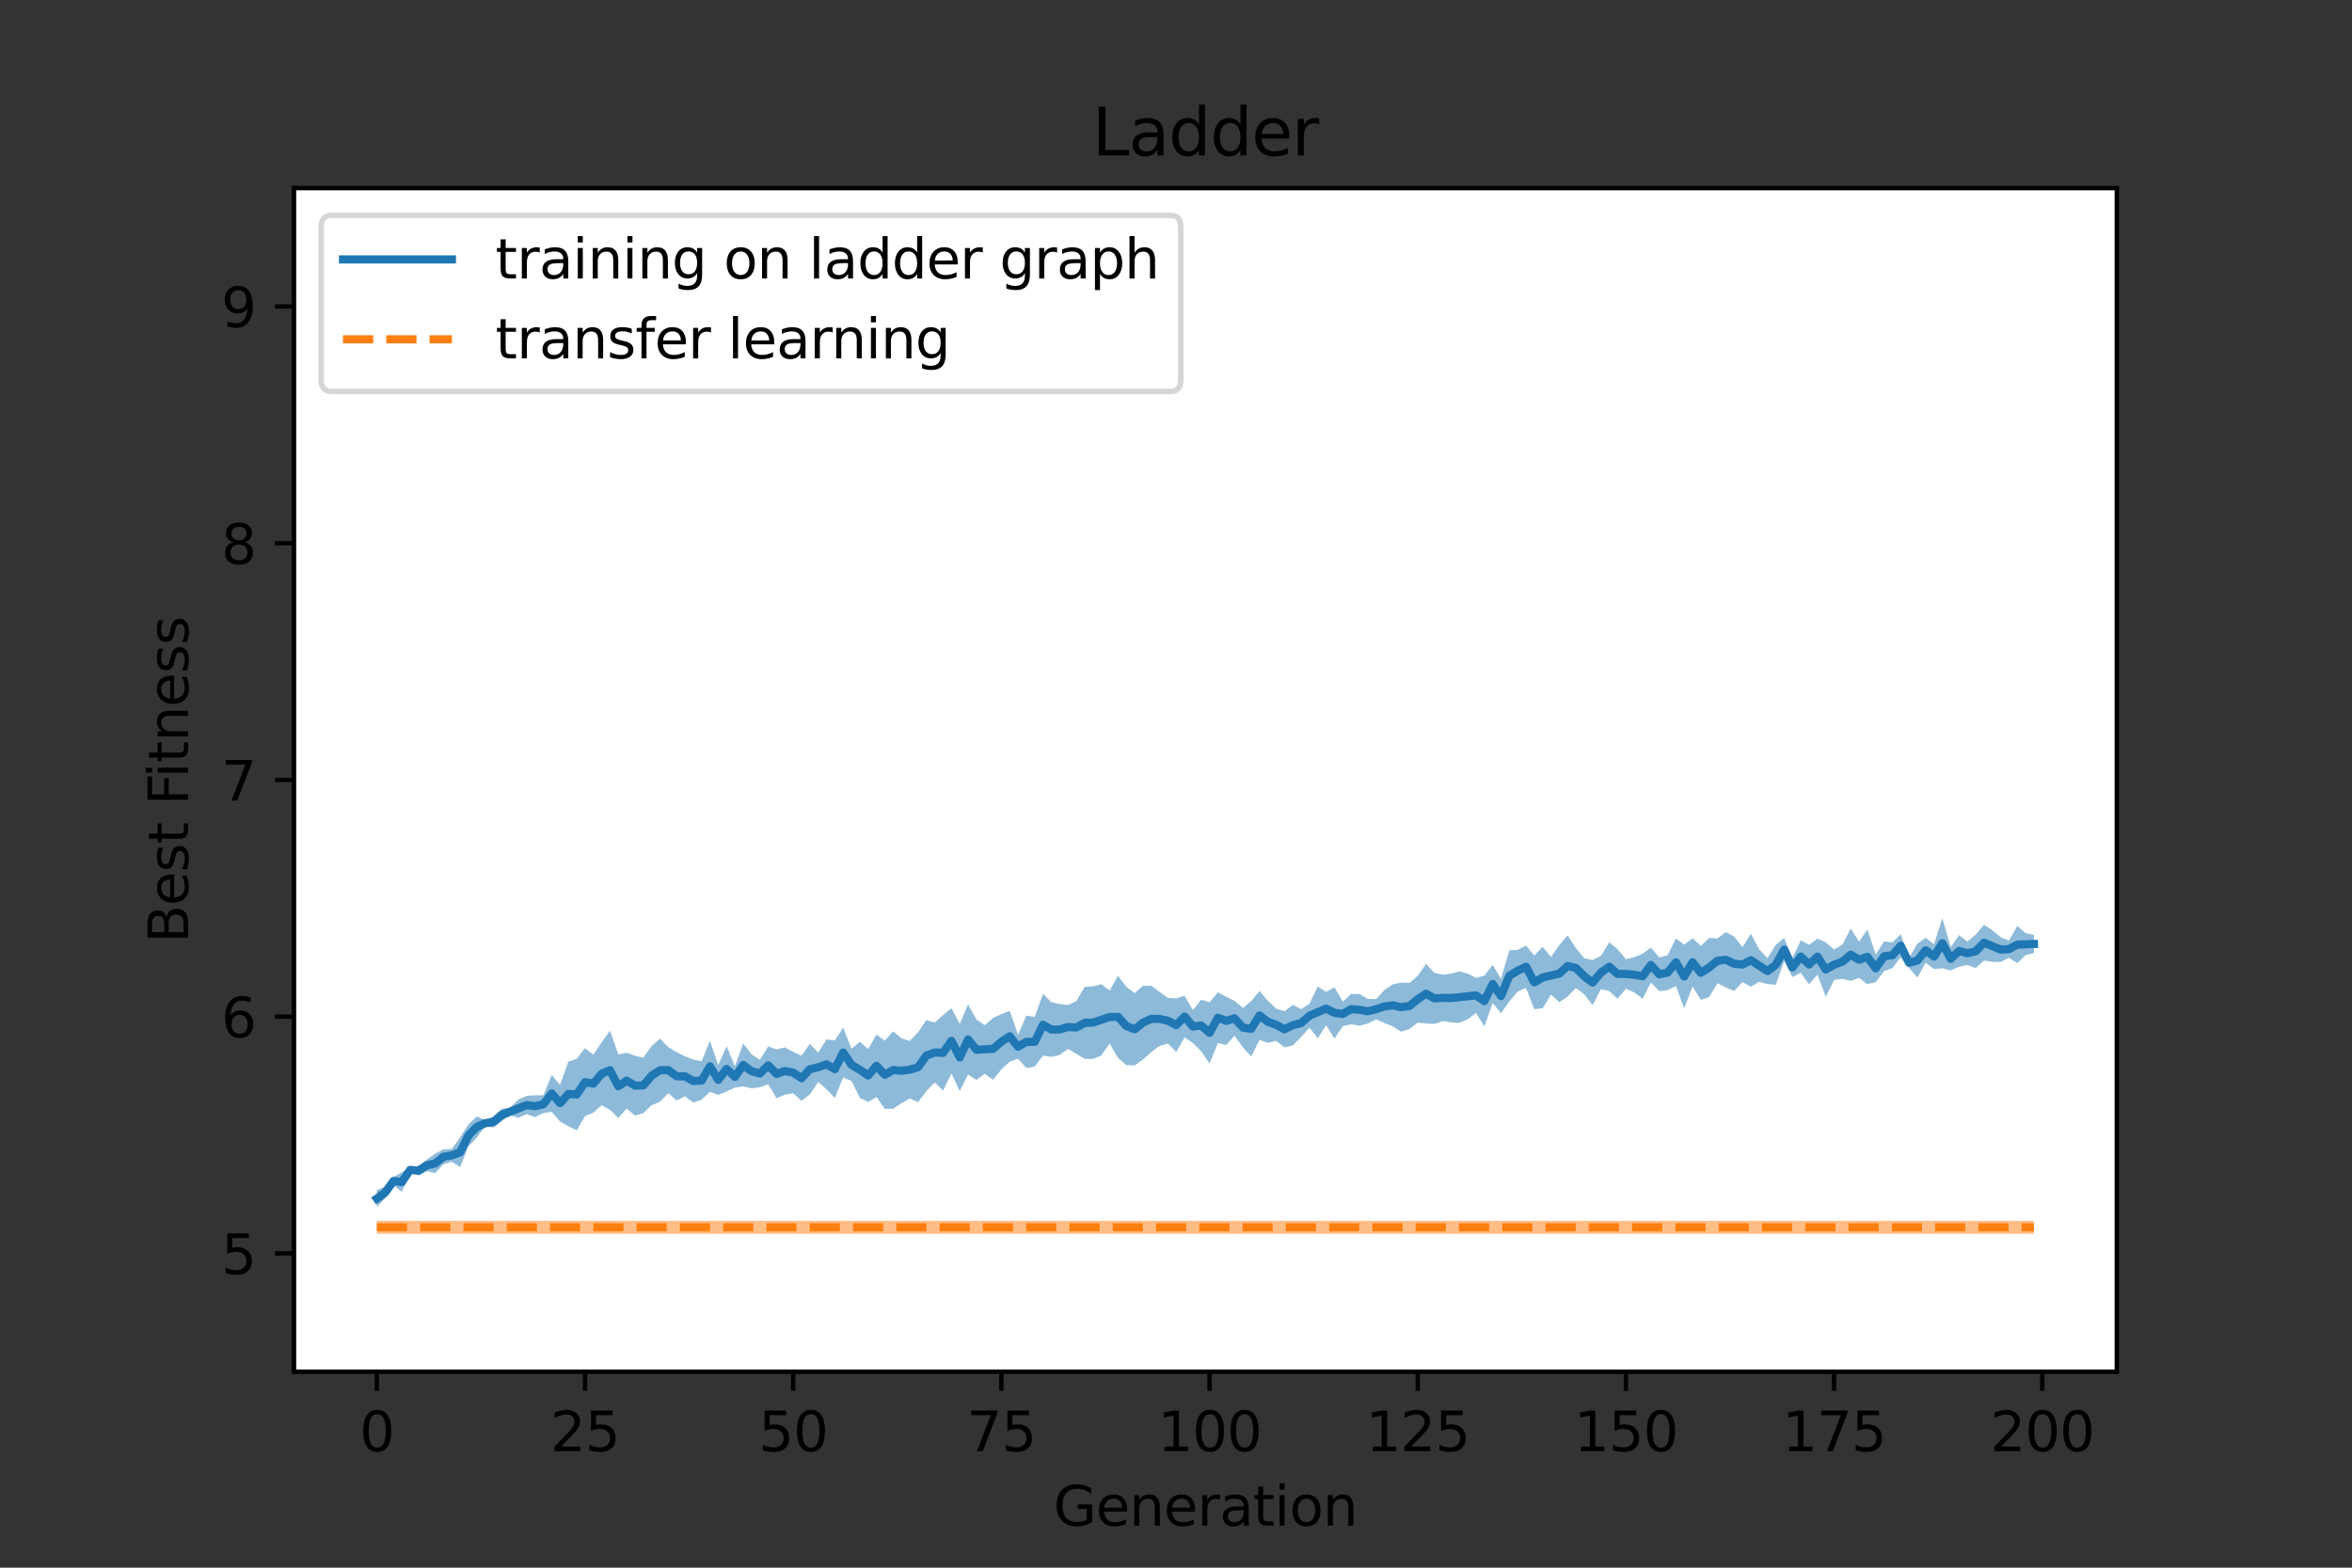 <?xml version="1.0" encoding="utf-8" standalone="no"?>
<!DOCTYPE svg PUBLIC "-//W3C//DTD SVG 1.1//EN"
  "http://www.w3.org/Graphics/SVG/1.1/DTD/svg11.dtd">
<svg xmlns:xlink="http://www.w3.org/1999/xlink" width="432pt" height="288pt" viewBox="0 0 432 288" xmlns="http://www.w3.org/2000/svg" version="1.1">
 <rect x="0" y="0" width="432" height="288" fill="#333333" stroke="none"/>
 <defs>
  <style type="text/css">*{stroke-linejoin: round; stroke-linecap: butt}</style>
 </defs>
 <g id="figure_1">
  <g id="patch_1">
   <path d="M 0 288 
L 432 288 
L 432 0 
L 0 0 
L 0 288 
z
" style="fill: none"/>
  </g>
  <g id="axes_1">
   <g id="patch_2">
    <path d="M 54 252 
L 388.8 252 
L 388.8 34.56 
L 54 34.56 
z
" style="fill: #ffffff"/>
   </g>
   <g id="PolyCollection_1">
    <path d="M 69.218 221.752 
L 69.218 218.625 
L 70.748 218.005 
L 72.277 216.206 
L 73.807 215.361 
L 75.336 214.503 
L 76.866 214.179 
L 78.395 213.013 
L 79.924 211.951 
L 81.454 211.142 
L 82.983 211.074 
L 84.513 208.94 
L 86.042 206.567 
L 87.572 205.101 
L 89.101 205.748 
L 90.631 205.09 
L 92.16 203.669 
L 93.69 203.515 
L 95.219 201.973 
L 96.749 201.329 
L 98.278 201.214 
L 99.807 201.216 
L 101.337 197.494 
L 102.866 199.278 
L 104.396 195.027 
L 105.925 194.518 
L 107.455 192.56 
L 108.984 193.745 
L 110.514 191.459 
L 112.043 189.331 
L 113.573 193.719 
L 115.102 193.399 
L 116.632 193.952 
L 118.161 194.3 
L 119.691 192.152 
L 121.22 190.823 
L 122.749 192.366 
L 124.279 193.284 
L 125.808 194.047 
L 127.338 194.648 
L 128.867 194.976 
L 130.397 191.219 
L 131.926 195.651 
L 133.456 192.209 
L 134.985 195.868 
L 136.515 191.685 
L 138.044 193.685 
L 139.574 194.692 
L 141.103 192.236 
L 142.633 192.793 
L 144.162 192.414 
L 145.691 193.229 
L 147.221 193.944 
L 148.75 191.77 
L 150.28 193.366 
L 151.809 190.953 
L 153.339 191.133 
L 154.868 188.794 
L 156.398 192.652 
L 157.927 191.374 
L 159.457 192.711 
L 160.986 190.057 
L 162.516 191.181 
L 164.045 189.456 
L 165.575 190.749 
L 167.104 191.234 
L 168.633 189.611 
L 170.163 187.404 
L 171.692 187.851 
L 173.222 186.483 
L 174.751 185.23 
L 176.281 188.09 
L 177.81 184.52 
L 179.34 187.295 
L 180.869 188.354 
L 182.399 186.989 
L 183.928 186.304 
L 185.458 185.702 
L 186.987 190.089 
L 188.516 186.582 
L 190.046 186.825 
L 191.575 182.588 
L 193.105 184.123 
L 194.634 184.452 
L 196.164 184.63 
L 197.693 183.917 
L 199.223 181.304 
L 200.752 181.199 
L 202.282 180.813 
L 203.811 181.958 
L 205.341 179.272 
L 206.87 181.281 
L 208.4 182.45 
L 209.929 181.112 
L 211.458 181.07 
L 212.988 182.239 
L 214.517 183.31 
L 216.047 183.403 
L 217.576 182.932 
L 219.106 185.551 
L 220.635 183.647 
L 222.165 184.125 
L 223.694 182.302 
L 225.224 183.121 
L 226.753 183.87 
L 228.283 185.165 
L 229.812 183.916 
L 231.342 182.049 
L 232.871 183.848 
L 234.4 185.3 
L 235.93 185.773 
L 237.459 184.606 
L 238.989 185.395 
L 240.518 184.383 
L 242.048 181.228 
L 243.577 182.219 
L 245.107 181.366 
L 246.636 184.021 
L 248.166 182.575 
L 249.695 182.608 
L 251.225 183.51 
L 252.754 183.545 
L 254.284 181.857 
L 255.813 180.829 
L 257.342 180.518 
L 258.872 180.569 
L 260.401 179.265 
L 261.931 177.074 
L 263.46 178.729 
L 264.99 179.048 
L 266.519 178.889 
L 268.049 178.45 
L 269.578 178.863 
L 271.108 179.64 
L 272.637 179.239 
L 274.167 177.261 
L 275.696 179.812 
L 277.225 174.574 
L 278.755 174.503 
L 280.284 173.715 
L 281.814 175.537 
L 283.343 173.921 
L 284.873 175.818 
L 286.402 173.608 
L 287.932 171.833 
L 289.461 174.163 
L 290.991 176.061 
L 292.52 176.371 
L 294.05 175.609 
L 295.579 173.109 
L 297.109 174.372 
L 298.638 176.226 
L 300.167 175.843 
L 301.697 175.221 
L 303.226 174.072 
L 304.756 175.887 
L 306.285 175.483 
L 307.815 172.413 
L 309.344 173.535 
L 310.874 172.371 
L 312.403 173.747 
L 313.933 172.324 
L 315.462 172.388 
L 316.992 171.234 
L 318.521 172.053 
L 320.051 173.988 
L 321.58 171.555 
L 323.109 174.375 
L 324.639 176.026 
L 326.168 173.563 
L 327.698 172.341 
L 329.227 175.964 
L 330.757 172.75 
L 332.286 173.575 
L 333.816 172.431 
L 335.345 173.106 
L 336.875 174.431 
L 338.404 173.517 
L 339.934 170.576 
L 341.463 172.995 
L 342.993 170.76 
L 344.522 175.35 
L 346.051 172.953 
L 347.581 173.11 
L 349.11 171.619 
L 350.64 175.931 
L 352.169 173.359 
L 353.699 172.285 
L 355.228 173.465 
L 356.758 168.669 
L 358.287 174.019 
L 359.817 171.791 
L 361.346 172.975 
L 362.876 171.714 
L 364.405 169.888 
L 365.934 170.9 
L 367.464 172.167 
L 368.993 172.78 
L 370.523 170.125 
L 372.052 171.433 
L 373.582 171.76 
L 373.582 175.075 
L 373.582 175.075 
L 372.052 175.467 
L 370.523 176.948 
L 368.993 175.946 
L 367.464 176.733 
L 365.934 176.695 
L 364.405 176.468 
L 362.876 177.839 
L 361.346 177.273 
L 359.817 177.609 
L 358.287 178.273 
L 356.758 177.883 
L 355.228 178.022 
L 353.699 176.876 
L 352.169 179.586 
L 350.64 177.818 
L 349.11 175.868 
L 347.581 177.856 
L 346.051 178.404 
L 344.522 180.421 
L 342.993 180.793 
L 341.463 179.645 
L 339.934 180.194 
L 338.404 179.819 
L 336.875 180.036 
L 335.345 183.1 
L 333.816 179.056 
L 332.286 180.805 
L 330.757 178.716 
L 329.227 179.481 
L 327.698 176.581 
L 326.168 180.925 
L 324.639 180.767 
L 323.109 180.374 
L 321.58 181.259 
L 320.051 180.413 
L 318.521 182.044 
L 316.992 181.406 
L 315.462 180.622 
L 313.933 183.143 
L 312.403 183.698 
L 310.874 181.226 
L 309.344 185.237 
L 307.815 181.14 
L 306.285 181.898 
L 304.756 182.081 
L 303.226 180.482 
L 301.697 183.486 
L 300.167 182.32 
L 298.638 181.633 
L 297.109 183.487 
L 295.579 182.075 
L 294.05 181.727 
L 292.52 184.64 
L 290.991 182.668 
L 289.461 181.5 
L 287.932 183.09 
L 286.402 184.12 
L 284.873 182.715 
L 283.343 185.221 
L 281.814 185.409 
L 280.284 181.491 
L 278.755 182.159 
L 277.225 183.959 
L 275.696 186.157 
L 274.167 184.272 
L 272.637 188.579 
L 271.108 186.09 
L 269.578 187.258 
L 268.049 187.91 
L 266.519 187.82 
L 264.99 187.595 
L 263.46 188.11 
L 261.931 188.026 
L 260.401 187.857 
L 258.872 189.053 
L 257.342 189.539 
L 255.813 188.554 
L 254.284 187.939 
L 252.754 187.273 
L 251.225 188.047 
L 249.695 188.428 
L 248.166 188.177 
L 246.636 188.537 
L 245.107 190.779 
L 243.577 188.359 
L 242.048 190.721 
L 240.518 188.805 
L 238.989 190.511 
L 237.459 192.039 
L 235.93 192.416 
L 234.4 191.236 
L 232.871 191.579 
L 231.342 191.03 
L 229.812 194.099 
L 228.283 192.394 
L 226.753 190.274 
L 225.224 191.981 
L 223.694 191.604 
L 222.165 195.369 
L 220.635 193.151 
L 219.106 191.616 
L 217.576 190.561 
L 216.047 193.264 
L 214.517 191.726 
L 212.988 192.145 
L 211.458 193.271 
L 209.929 194.642 
L 208.4 195.739 
L 206.87 195.669 
L 205.341 194.351 
L 203.811 191.708 
L 202.282 193.919 
L 200.752 194.534 
L 199.223 194.515 
L 197.693 193.599 
L 196.164 192.711 
L 194.634 193.802 
L 193.105 194.153 
L 191.575 193.927 
L 190.046 195.952 
L 188.516 196.195 
L 186.987 194.493 
L 185.458 195.053 
L 183.928 196.451 
L 182.399 198.375 
L 180.869 197.272 
L 179.34 198.396 
L 177.81 197.387 
L 176.281 200.428 
L 174.751 197.2 
L 173.222 200.36 
L 171.692 198.862 
L 170.163 200.44 
L 168.633 202.472 
L 167.104 201.806 
L 165.575 202.661 
L 164.045 203.693 
L 162.516 203.73 
L 160.986 201.527 
L 159.457 202.46 
L 157.927 201.688 
L 156.398 198.584 
L 154.868 197.941 
L 153.339 201.69 
L 151.809 200.108 
L 150.28 198.761 
L 148.75 201.075 
L 147.221 202.227 
L 145.691 200.855 
L 144.162 201.105 
L 142.633 201.769 
L 141.103 199.195 
L 139.574 199.74 
L 138.044 199.921 
L 136.515 199.594 
L 134.985 199.803 
L 133.456 200.527 
L 131.926 201.13 
L 130.397 200.582 
L 128.867 202.021 
L 127.338 202.545 
L 125.808 201.407 
L 124.279 202.17 
L 122.749 200.827 
L 121.22 202.413 
L 119.691 203.041 
L 118.161 204.503 
L 116.632 204.938 
L 115.102 203.642 
L 113.573 205.388 
L 112.043 203.905 
L 110.514 203.038 
L 108.984 204.405 
L 107.455 205.047 
L 105.925 207.633 
L 104.396 206.907 
L 102.866 206.026 
L 101.337 204.266 
L 99.807 204.48 
L 98.278 205.221 
L 96.749 204.692 
L 95.219 205.353 
L 93.69 204.92 
L 92.16 205.984 
L 90.631 207.129 
L 89.101 206.949 
L 87.572 208.966 
L 86.042 210.609 
L 84.513 214.412 
L 82.983 213.43 
L 81.454 213.863 
L 79.924 215.51 
L 78.395 215.166 
L 76.866 215.957 
L 75.336 215.329 
L 73.807 218.972 
L 72.277 217.713 
L 70.748 220.154 
L 69.218 221.752 
z
" clip-path="url(#p2be703830d)" style="fill: #1f77b4; fill-opacity: 0.5"/>
   </g>
   <g id="PolyCollection_2">
    <path d="M 69.218 226.669 
L 69.218 224.276 
L 70.748 224.276 
L 72.277 224.276 
L 73.807 224.276 
L 75.336 224.276 
L 76.866 224.276 
L 78.395 224.276 
L 79.924 224.276 
L 81.454 224.276 
L 82.983 224.276 
L 84.513 224.276 
L 86.042 224.276 
L 87.572 224.276 
L 89.101 224.276 
L 90.631 224.276 
L 92.16 224.276 
L 93.69 224.276 
L 95.219 224.276 
L 96.749 224.276 
L 98.278 224.276 
L 99.807 224.276 
L 101.337 224.276 
L 102.866 224.276 
L 104.396 224.276 
L 105.925 224.276 
L 107.455 224.276 
L 108.984 224.276 
L 110.514 224.276 
L 112.043 224.276 
L 113.573 224.276 
L 115.102 224.276 
L 116.632 224.276 
L 118.161 224.276 
L 119.691 224.276 
L 121.22 224.276 
L 122.749 224.276 
L 124.279 224.276 
L 125.808 224.276 
L 127.338 224.276 
L 128.867 224.276 
L 130.397 224.276 
L 131.926 224.276 
L 133.456 224.276 
L 134.985 224.276 
L 136.515 224.276 
L 138.044 224.276 
L 139.574 224.276 
L 141.103 224.276 
L 142.633 224.276 
L 144.162 224.276 
L 145.691 224.276 
L 147.221 224.276 
L 148.75 224.276 
L 150.28 224.276 
L 151.809 224.276 
L 153.339 224.276 
L 154.868 224.276 
L 156.398 224.276 
L 157.927 224.276 
L 159.457 224.276 
L 160.986 224.276 
L 162.516 224.276 
L 164.045 224.276 
L 165.575 224.276 
L 167.104 224.276 
L 168.633 224.276 
L 170.163 224.276 
L 171.692 224.276 
L 173.222 224.276 
L 174.751 224.276 
L 176.281 224.276 
L 177.81 224.276 
L 179.34 224.276 
L 180.869 224.276 
L 182.399 224.276 
L 183.928 224.276 
L 185.458 224.276 
L 186.987 224.276 
L 188.516 224.276 
L 190.046 224.276 
L 191.575 224.276 
L 193.105 224.276 
L 194.634 224.276 
L 196.164 224.276 
L 197.693 224.276 
L 199.223 224.276 
L 200.752 224.276 
L 202.282 224.276 
L 203.811 224.276 
L 205.341 224.276 
L 206.87 224.276 
L 208.4 224.276 
L 209.929 224.276 
L 211.458 224.276 
L 212.988 224.276 
L 214.517 224.276 
L 216.047 224.276 
L 217.576 224.276 
L 219.106 224.276 
L 220.635 224.276 
L 222.165 224.276 
L 223.694 224.276 
L 225.224 224.276 
L 226.753 224.276 
L 228.283 224.276 
L 229.812 224.276 
L 231.342 224.276 
L 232.871 224.276 
L 234.4 224.276 
L 235.93 224.276 
L 237.459 224.276 
L 238.989 224.276 
L 240.518 224.276 
L 242.048 224.276 
L 243.577 224.276 
L 245.107 224.276 
L 246.636 224.276 
L 248.166 224.276 
L 249.695 224.276 
L 251.225 224.276 
L 252.754 224.276 
L 254.284 224.276 
L 255.813 224.276 
L 257.342 224.276 
L 258.872 224.276 
L 260.401 224.276 
L 261.931 224.276 
L 263.46 224.276 
L 264.99 224.276 
L 266.519 224.276 
L 268.049 224.276 
L 269.578 224.276 
L 271.108 224.276 
L 272.637 224.276 
L 274.167 224.276 
L 275.696 224.276 
L 277.225 224.276 
L 278.755 224.276 
L 280.284 224.276 
L 281.814 224.276 
L 283.343 224.276 
L 284.873 224.276 
L 286.402 224.276 
L 287.932 224.276 
L 289.461 224.276 
L 290.991 224.276 
L 292.52 224.276 
L 294.05 224.276 
L 295.579 224.276 
L 297.109 224.276 
L 298.638 224.276 
L 300.167 224.276 
L 301.697 224.276 
L 303.226 224.276 
L 304.756 224.276 
L 306.285 224.276 
L 307.815 224.276 
L 309.344 224.276 
L 310.874 224.276 
L 312.403 224.276 
L 313.933 224.276 
L 315.462 224.276 
L 316.992 224.276 
L 318.521 224.276 
L 320.051 224.276 
L 321.58 224.276 
L 323.109 224.276 
L 324.639 224.276 
L 326.168 224.276 
L 327.698 224.276 
L 329.227 224.276 
L 330.757 224.276 
L 332.286 224.276 
L 333.816 224.276 
L 335.345 224.276 
L 336.875 224.276 
L 338.404 224.276 
L 339.934 224.276 
L 341.463 224.276 
L 342.993 224.276 
L 344.522 224.276 
L 346.051 224.276 
L 347.581 224.276 
L 349.11 224.276 
L 350.64 224.276 
L 352.169 224.276 
L 353.699 224.276 
L 355.228 224.276 
L 356.758 224.276 
L 358.287 224.276 
L 359.817 224.276 
L 361.346 224.276 
L 362.876 224.276 
L 364.405 224.276 
L 365.934 224.276 
L 367.464 224.276 
L 368.993 224.276 
L 370.523 224.276 
L 372.052 224.276 
L 373.582 224.276 
L 373.582 226.669 
L 373.582 226.669 
L 372.052 226.669 
L 370.523 226.669 
L 368.993 226.669 
L 367.464 226.669 
L 365.934 226.669 
L 364.405 226.669 
L 362.876 226.669 
L 361.346 226.669 
L 359.817 226.669 
L 358.287 226.669 
L 356.758 226.669 
L 355.228 226.669 
L 353.699 226.669 
L 352.169 226.669 
L 350.64 226.669 
L 349.11 226.669 
L 347.581 226.669 
L 346.051 226.669 
L 344.522 226.669 
L 342.993 226.669 
L 341.463 226.669 
L 339.934 226.669 
L 338.404 226.669 
L 336.875 226.669 
L 335.345 226.669 
L 333.816 226.669 
L 332.286 226.669 
L 330.757 226.669 
L 329.227 226.669 
L 327.698 226.669 
L 326.168 226.669 
L 324.639 226.669 
L 323.109 226.669 
L 321.58 226.669 
L 320.051 226.669 
L 318.521 226.669 
L 316.992 226.669 
L 315.462 226.669 
L 313.933 226.669 
L 312.403 226.669 
L 310.874 226.669 
L 309.344 226.669 
L 307.815 226.669 
L 306.285 226.669 
L 304.756 226.669 
L 303.226 226.669 
L 301.697 226.669 
L 300.167 226.669 
L 298.638 226.669 
L 297.109 226.669 
L 295.579 226.669 
L 294.05 226.669 
L 292.52 226.669 
L 290.991 226.669 
L 289.461 226.669 
L 287.932 226.669 
L 286.402 226.669 
L 284.873 226.669 
L 283.343 226.669 
L 281.814 226.669 
L 280.284 226.669 
L 278.755 226.669 
L 277.225 226.669 
L 275.696 226.669 
L 274.167 226.669 
L 272.637 226.669 
L 271.108 226.669 
L 269.578 226.669 
L 268.049 226.669 
L 266.519 226.669 
L 264.99 226.669 
L 263.46 226.669 
L 261.931 226.669 
L 260.401 226.669 
L 258.872 226.669 
L 257.342 226.669 
L 255.813 226.669 
L 254.284 226.669 
L 252.754 226.669 
L 251.225 226.669 
L 249.695 226.669 
L 248.166 226.669 
L 246.636 226.669 
L 245.107 226.669 
L 243.577 226.669 
L 242.048 226.669 
L 240.518 226.669 
L 238.989 226.669 
L 237.459 226.669 
L 235.93 226.669 
L 234.4 226.669 
L 232.871 226.669 
L 231.342 226.669 
L 229.812 226.669 
L 228.283 226.669 
L 226.753 226.669 
L 225.224 226.669 
L 223.694 226.669 
L 222.165 226.669 
L 220.635 226.669 
L 219.106 226.669 
L 217.576 226.669 
L 216.047 226.669 
L 214.517 226.669 
L 212.988 226.669 
L 211.458 226.669 
L 209.929 226.669 
L 208.4 226.669 
L 206.87 226.669 
L 205.341 226.669 
L 203.811 226.669 
L 202.282 226.669 
L 200.752 226.669 
L 199.223 226.669 
L 197.693 226.669 
L 196.164 226.669 
L 194.634 226.669 
L 193.105 226.669 
L 191.575 226.669 
L 190.046 226.669 
L 188.516 226.669 
L 186.987 226.669 
L 185.458 226.669 
L 183.928 226.669 
L 182.399 226.669 
L 180.869 226.669 
L 179.34 226.669 
L 177.81 226.669 
L 176.281 226.669 
L 174.751 226.669 
L 173.222 226.669 
L 171.692 226.669 
L 170.163 226.669 
L 168.633 226.669 
L 167.104 226.669 
L 165.575 226.669 
L 164.045 226.669 
L 162.516 226.669 
L 160.986 226.669 
L 159.457 226.669 
L 157.927 226.669 
L 156.398 226.669 
L 154.868 226.669 
L 153.339 226.669 
L 151.809 226.669 
L 150.28 226.669 
L 148.75 226.669 
L 147.221 226.669 
L 145.691 226.669 
L 144.162 226.669 
L 142.633 226.669 
L 141.103 226.669 
L 139.574 226.669 
L 138.044 226.669 
L 136.515 226.669 
L 134.985 226.669 
L 133.456 226.669 
L 131.926 226.669 
L 130.397 226.669 
L 128.867 226.669 
L 127.338 226.669 
L 125.808 226.669 
L 124.279 226.669 
L 122.749 226.669 
L 121.22 226.669 
L 119.691 226.669 
L 118.161 226.669 
L 116.632 226.669 
L 115.102 226.669 
L 113.573 226.669 
L 112.043 226.669 
L 110.514 226.669 
L 108.984 226.669 
L 107.455 226.669 
L 105.925 226.669 
L 104.396 226.669 
L 102.866 226.669 
L 101.337 226.669 
L 99.807 226.669 
L 98.278 226.669 
L 96.749 226.669 
L 95.219 226.669 
L 93.69 226.669 
L 92.16 226.669 
L 90.631 226.669 
L 89.101 226.669 
L 87.572 226.669 
L 86.042 226.669 
L 84.513 226.669 
L 82.983 226.669 
L 81.454 226.669 
L 79.924 226.669 
L 78.395 226.669 
L 76.866 226.669 
L 75.336 226.669 
L 73.807 226.669 
L 72.277 226.669 
L 70.748 226.669 
L 69.218 226.669 
z
" clip-path="url(#p2be703830d)" style="fill: #ff7f0e; fill-opacity: 0.5"/>
   </g>
   <g id="matplotlib.axis_1">
    <g id="xtick_1">
     <g id="line2d_1">
      <defs>
       <path id="m291c4cd111" d="M 0 0 
L 0 3.5 
" style="stroke: #000000; stroke-width: 0.8"/>
      </defs>
      <g>
       <use xlink:href="#m291c4cd111" x="69.218" y="252" style="stroke: #000000; stroke-width: 0.8"/>
      </g>
     </g>
     <g id="text_1">
      <!-- 0 -->
      <g transform="translate(66.037 266.598)scale(0.1 -0.1)">
       <defs>
        <path id="DejaVuSans-30" d="M 2034 4250 
Q 1547 4250 1301 3770 
Q 1056 3291 1056 2328 
Q 1056 1369 1301 889 
Q 1547 409 2034 409 
Q 2525 409 2770 889 
Q 3016 1369 3016 2328 
Q 3016 3291 2770 3770 
Q 2525 4250 2034 4250 
z
M 2034 4750 
Q 2819 4750 3233 4129 
Q 3647 3509 3647 2328 
Q 3647 1150 3233 529 
Q 2819 -91 2034 -91 
Q 1250 -91 836 529 
Q 422 1150 422 2328 
Q 422 3509 836 4129 
Q 1250 4750 2034 4750 
z
" transform="scale(0.016)"/>
       </defs>
       <use xlink:href="#DejaVuSans-30"/>
      </g>
     </g>
    </g>
    <g id="xtick_2">
     <g id="line2d_2">
      <g>
       <use xlink:href="#m291c4cd111" x="107.455" y="252" style="stroke: #000000; stroke-width: 0.8"/>
      </g>
     </g>
     <g id="text_2">
      <!-- 25 -->
      <g transform="translate(101.092 266.598)scale(0.1 -0.1)">
       <defs>
        <path id="DejaVuSans-32" d="M 1228 531 
L 3431 531 
L 3431 0 
L 469 0 
L 469 531 
Q 828 903 1448 1529 
Q 2069 2156 2228 2338 
Q 2531 2678 2651 2914 
Q 2772 3150 2772 3378 
Q 2772 3750 2511 3984 
Q 2250 4219 1831 4219 
Q 1534 4219 1204 4116 
Q 875 4013 500 3803 
L 500 4441 
Q 881 4594 1212 4672 
Q 1544 4750 1819 4750 
Q 2544 4750 2975 4387 
Q 3406 4025 3406 3419 
Q 3406 3131 3298 2873 
Q 3191 2616 2906 2266 
Q 2828 2175 2409 1742 
Q 1991 1309 1228 531 
z
" transform="scale(0.016)"/>
        <path id="DejaVuSans-35" d="M 691 4666 
L 3169 4666 
L 3169 4134 
L 1269 4134 
L 1269 2991 
Q 1406 3038 1543 3061 
Q 1681 3084 1819 3084 
Q 2600 3084 3056 2656 
Q 3513 2228 3513 1497 
Q 3513 744 3044 326 
Q 2575 -91 1722 -91 
Q 1428 -91 1123 -41 
Q 819 9 494 109 
L 494 744 
Q 775 591 1075 516 
Q 1375 441 1709 441 
Q 2250 441 2565 725 
Q 2881 1009 2881 1497 
Q 2881 1984 2565 2268 
Q 2250 2553 1709 2553 
Q 1456 2553 1204 2497 
Q 953 2441 691 2322 
L 691 4666 
z
" transform="scale(0.016)"/>
       </defs>
       <use xlink:href="#DejaVuSans-32"/>
       <use xlink:href="#DejaVuSans-35" x="63.623"/>
      </g>
     </g>
    </g>
    <g id="xtick_3">
     <g id="line2d_3">
      <g>
       <use xlink:href="#m291c4cd111" x="145.691" y="252" style="stroke: #000000; stroke-width: 0.8"/>
      </g>
     </g>
     <g id="text_3">
      <!-- 50 -->
      <g transform="translate(139.329 266.598)scale(0.1 -0.1)">
       <use xlink:href="#DejaVuSans-35"/>
       <use xlink:href="#DejaVuSans-30" x="63.623"/>
      </g>
     </g>
    </g>
    <g id="xtick_4">
     <g id="line2d_4">
      <g>
       <use xlink:href="#m291c4cd111" x="183.928" y="252" style="stroke: #000000; stroke-width: 0.8"/>
      </g>
     </g>
     <g id="text_4">
      <!-- 75 -->
      <g transform="translate(177.566 266.598)scale(0.1 -0.1)">
       <defs>
        <path id="DejaVuSans-37" d="M 525 4666 
L 3525 4666 
L 3525 4397 
L 1831 0 
L 1172 0 
L 2766 4134 
L 525 4134 
L 525 4666 
z
" transform="scale(0.016)"/>
       </defs>
       <use xlink:href="#DejaVuSans-37"/>
       <use xlink:href="#DejaVuSans-35" x="63.623"/>
      </g>
     </g>
    </g>
    <g id="xtick_5">
     <g id="line2d_5">
      <g>
       <use xlink:href="#m291c4cd111" x="222.165" y="252" style="stroke: #000000; stroke-width: 0.8"/>
      </g>
     </g>
     <g id="text_5">
      <!-- 100 -->
      <g transform="translate(212.621 266.598)scale(0.1 -0.1)">
       <defs>
        <path id="DejaVuSans-31" d="M 794 531 
L 1825 531 
L 1825 4091 
L 703 3866 
L 703 4441 
L 1819 4666 
L 2450 4666 
L 2450 531 
L 3481 531 
L 3481 0 
L 794 0 
L 794 531 
z
" transform="scale(0.016)"/>
       </defs>
       <use xlink:href="#DejaVuSans-31"/>
       <use xlink:href="#DejaVuSans-30" x="63.623"/>
       <use xlink:href="#DejaVuSans-30" x="127.246"/>
      </g>
     </g>
    </g>
    <g id="xtick_6">
     <g id="line2d_6">
      <g>
       <use xlink:href="#m291c4cd111" x="260.401" y="252" style="stroke: #000000; stroke-width: 0.8"/>
      </g>
     </g>
     <g id="text_6">
      <!-- 125 -->
      <g transform="translate(250.858 266.598)scale(0.1 -0.1)">
       <use xlink:href="#DejaVuSans-31"/>
       <use xlink:href="#DejaVuSans-32" x="63.623"/>
       <use xlink:href="#DejaVuSans-35" x="127.246"/>
      </g>
     </g>
    </g>
    <g id="xtick_7">
     <g id="line2d_7">
      <g>
       <use xlink:href="#m291c4cd111" x="298.638" y="252" style="stroke: #000000; stroke-width: 0.8"/>
      </g>
     </g>
     <g id="text_7">
      <!-- 150 -->
      <g transform="translate(289.094 266.598)scale(0.1 -0.1)">
       <use xlink:href="#DejaVuSans-31"/>
       <use xlink:href="#DejaVuSans-35" x="63.623"/>
       <use xlink:href="#DejaVuSans-30" x="127.246"/>
      </g>
     </g>
    </g>
    <g id="xtick_8">
     <g id="line2d_8">
      <g>
       <use xlink:href="#m291c4cd111" x="336.875" y="252" style="stroke: #000000; stroke-width: 0.8"/>
      </g>
     </g>
     <g id="text_8">
      <!-- 175 -->
      <g transform="translate(327.331 266.598)scale(0.1 -0.1)">
       <use xlink:href="#DejaVuSans-31"/>
       <use xlink:href="#DejaVuSans-37" x="63.623"/>
       <use xlink:href="#DejaVuSans-35" x="127.246"/>
      </g>
     </g>
    </g>
    <g id="xtick_9">
     <g id="line2d_9">
      <g>
       <use xlink:href="#m291c4cd111" x="375.111" y="252" style="stroke: #000000; stroke-width: 0.8"/>
      </g>
     </g>
     <g id="text_9">
      <!-- 200 -->
      <g transform="translate(365.568 266.598)scale(0.1 -0.1)">
       <use xlink:href="#DejaVuSans-32"/>
       <use xlink:href="#DejaVuSans-30" x="63.623"/>
       <use xlink:href="#DejaVuSans-30" x="127.246"/>
      </g>
     </g>
    </g>
    <g id="text_10">
     <!-- Generation -->
     <g transform="translate(193.507 280.277)scale(0.1 -0.1)">
      <defs>
       <path id="DejaVuSans-47" d="M 3809 666 
L 3809 1919 
L 2778 1919 
L 2778 2438 
L 4434 2438 
L 4434 434 
Q 4069 175 3628 42 
Q 3188 -91 2688 -91 
Q 1594 -91 976 548 
Q 359 1188 359 2328 
Q 359 3472 976 4111 
Q 1594 4750 2688 4750 
Q 3144 4750 3555 4637 
Q 3966 4525 4313 4306 
L 4313 3634 
Q 3963 3931 3569 4081 
Q 3175 4231 2741 4231 
Q 1884 4231 1454 3753 
Q 1025 3275 1025 2328 
Q 1025 1384 1454 906 
Q 1884 428 2741 428 
Q 3075 428 3337 486 
Q 3600 544 3809 666 
z
" transform="scale(0.016)"/>
       <path id="DejaVuSans-65" d="M 3597 1894 
L 3597 1613 
L 953 1613 
Q 991 1019 1311 708 
Q 1631 397 2203 397 
Q 2534 397 2845 478 
Q 3156 559 3463 722 
L 3463 178 
Q 3153 47 2828 -22 
Q 2503 -91 2169 -91 
Q 1331 -91 842 396 
Q 353 884 353 1716 
Q 353 2575 817 3079 
Q 1281 3584 2069 3584 
Q 2775 3584 3186 3129 
Q 3597 2675 3597 1894 
z
M 3022 2063 
Q 3016 2534 2758 2815 
Q 2500 3097 2075 3097 
Q 1594 3097 1305 2825 
Q 1016 2553 972 2059 
L 3022 2063 
z
" transform="scale(0.016)"/>
       <path id="DejaVuSans-6e" d="M 3513 2113 
L 3513 0 
L 2938 0 
L 2938 2094 
Q 2938 2591 2744 2837 
Q 2550 3084 2163 3084 
Q 1697 3084 1428 2787 
Q 1159 2491 1159 1978 
L 1159 0 
L 581 0 
L 581 3500 
L 1159 3500 
L 1159 2956 
Q 1366 3272 1645 3428 
Q 1925 3584 2291 3584 
Q 2894 3584 3203 3211 
Q 3513 2838 3513 2113 
z
" transform="scale(0.016)"/>
       <path id="DejaVuSans-72" d="M 2631 2963 
Q 2534 3019 2420 3045 
Q 2306 3072 2169 3072 
Q 1681 3072 1420 2755 
Q 1159 2438 1159 1844 
L 1159 0 
L 581 0 
L 581 3500 
L 1159 3500 
L 1159 2956 
Q 1341 3275 1631 3429 
Q 1922 3584 2338 3584 
Q 2397 3584 2469 3576 
Q 2541 3569 2628 3553 
L 2631 2963 
z
" transform="scale(0.016)"/>
       <path id="DejaVuSans-61" d="M 2194 1759 
Q 1497 1759 1228 1600 
Q 959 1441 959 1056 
Q 959 750 1161 570 
Q 1363 391 1709 391 
Q 2188 391 2477 730 
Q 2766 1069 2766 1631 
L 2766 1759 
L 2194 1759 
z
M 3341 1997 
L 3341 0 
L 2766 0 
L 2766 531 
Q 2569 213 2275 61 
Q 1981 -91 1556 -91 
Q 1019 -91 701 211 
Q 384 513 384 1019 
Q 384 1609 779 1909 
Q 1175 2209 1959 2209 
L 2766 2209 
L 2766 2266 
Q 2766 2663 2505 2880 
Q 2244 3097 1772 3097 
Q 1472 3097 1187 3025 
Q 903 2953 641 2809 
L 641 3341 
Q 956 3463 1253 3523 
Q 1550 3584 1831 3584 
Q 2591 3584 2966 3190 
Q 3341 2797 3341 1997 
z
" transform="scale(0.016)"/>
       <path id="DejaVuSans-74" d="M 1172 4494 
L 1172 3500 
L 2356 3500 
L 2356 3053 
L 1172 3053 
L 1172 1153 
Q 1172 725 1289 603 
Q 1406 481 1766 481 
L 2356 481 
L 2356 0 
L 1766 0 
Q 1100 0 847 248 
Q 594 497 594 1153 
L 594 3053 
L 172 3053 
L 172 3500 
L 594 3500 
L 594 4494 
L 1172 4494 
z
" transform="scale(0.016)"/>
       <path id="DejaVuSans-69" d="M 603 3500 
L 1178 3500 
L 1178 0 
L 603 0 
L 603 3500 
z
M 603 4863 
L 1178 4863 
L 1178 4134 
L 603 4134 
L 603 4863 
z
" transform="scale(0.016)"/>
       <path id="DejaVuSans-6f" d="M 1959 3097 
Q 1497 3097 1228 2736 
Q 959 2375 959 1747 
Q 959 1119 1226 758 
Q 1494 397 1959 397 
Q 2419 397 2687 759 
Q 2956 1122 2956 1747 
Q 2956 2369 2687 2733 
Q 2419 3097 1959 3097 
z
M 1959 3584 
Q 2709 3584 3137 3096 
Q 3566 2609 3566 1747 
Q 3566 888 3137 398 
Q 2709 -91 1959 -91 
Q 1206 -91 779 398 
Q 353 888 353 1747 
Q 353 2609 779 3096 
Q 1206 3584 1959 3584 
z
" transform="scale(0.016)"/>
      </defs>
      <use xlink:href="#DejaVuSans-47"/>
      <use xlink:href="#DejaVuSans-65" x="77.49"/>
      <use xlink:href="#DejaVuSans-6e" x="139.014"/>
      <use xlink:href="#DejaVuSans-65" x="202.393"/>
      <use xlink:href="#DejaVuSans-72" x="263.916"/>
      <use xlink:href="#DejaVuSans-61" x="305.029"/>
      <use xlink:href="#DejaVuSans-74" x="366.309"/>
      <use xlink:href="#DejaVuSans-69" x="405.518"/>
      <use xlink:href="#DejaVuSans-6f" x="433.301"/>
      <use xlink:href="#DejaVuSans-6e" x="494.482"/>
     </g>
    </g>
   </g>
   <g id="matplotlib.axis_2">
    <g id="ytick_1">
     <g id="line2d_10">
      <defs>
       <path id="m1e0d38dfc0" d="M 0 0 
L -3.5 0 
" style="stroke: #000000; stroke-width: 0.8"/>
      </defs>
      <g>
       <use xlink:href="#m1e0d38dfc0" x="54" y="230.256" style="stroke: #000000; stroke-width: 0.8"/>
      </g>
     </g>
     <g id="text_11">
      <!-- 5 -->
      <g transform="translate(40.638 234.055)scale(0.1 -0.1)">
       <use xlink:href="#DejaVuSans-35"/>
      </g>
     </g>
    </g>
    <g id="ytick_2">
     <g id="line2d_11">
      <g>
       <use xlink:href="#m1e0d38dfc0" x="54" y="186.768" style="stroke: #000000; stroke-width: 0.8"/>
      </g>
     </g>
     <g id="text_12">
      <!-- 6 -->
      <g transform="translate(40.638 190.567)scale(0.1 -0.1)">
       <defs>
        <path id="DejaVuSans-36" d="M 2113 2584 
Q 1688 2584 1439 2293 
Q 1191 2003 1191 1497 
Q 1191 994 1439 701 
Q 1688 409 2113 409 
Q 2538 409 2786 701 
Q 3034 994 3034 1497 
Q 3034 2003 2786 2293 
Q 2538 2584 2113 2584 
z
M 3366 4563 
L 3366 3988 
Q 3128 4100 2886 4159 
Q 2644 4219 2406 4219 
Q 1781 4219 1451 3797 
Q 1122 3375 1075 2522 
Q 1259 2794 1537 2939 
Q 1816 3084 2150 3084 
Q 2853 3084 3261 2657 
Q 3669 2231 3669 1497 
Q 3669 778 3244 343 
Q 2819 -91 2113 -91 
Q 1303 -91 875 529 
Q 447 1150 447 2328 
Q 447 3434 972 4092 
Q 1497 4750 2381 4750 
Q 2619 4750 2861 4703 
Q 3103 4656 3366 4563 
z
" transform="scale(0.016)"/>
       </defs>
       <use xlink:href="#DejaVuSans-36"/>
      </g>
     </g>
    </g>
    <g id="ytick_3">
     <g id="line2d_12">
      <g>
       <use xlink:href="#m1e0d38dfc0" x="54" y="143.28" style="stroke: #000000; stroke-width: 0.8"/>
      </g>
     </g>
     <g id="text_13">
      <!-- 7 -->
      <g transform="translate(40.638 147.079)scale(0.1 -0.1)">
       <use xlink:href="#DejaVuSans-37"/>
      </g>
     </g>
    </g>
    <g id="ytick_4">
     <g id="line2d_13">
      <g>
       <use xlink:href="#m1e0d38dfc0" x="54" y="99.792" style="stroke: #000000; stroke-width: 0.8"/>
      </g>
     </g>
     <g id="text_14">
      <!-- 8 -->
      <g transform="translate(40.638 103.591)scale(0.1 -0.1)">
       <defs>
        <path id="DejaVuSans-38" d="M 2034 2216 
Q 1584 2216 1326 1975 
Q 1069 1734 1069 1313 
Q 1069 891 1326 650 
Q 1584 409 2034 409 
Q 2484 409 2743 651 
Q 3003 894 3003 1313 
Q 3003 1734 2745 1975 
Q 2488 2216 2034 2216 
z
M 1403 2484 
Q 997 2584 770 2862 
Q 544 3141 544 3541 
Q 544 4100 942 4425 
Q 1341 4750 2034 4750 
Q 2731 4750 3128 4425 
Q 3525 4100 3525 3541 
Q 3525 3141 3298 2862 
Q 3072 2584 2669 2484 
Q 3125 2378 3379 2068 
Q 3634 1759 3634 1313 
Q 3634 634 3220 271 
Q 2806 -91 2034 -91 
Q 1263 -91 848 271 
Q 434 634 434 1313 
Q 434 1759 690 2068 
Q 947 2378 1403 2484 
z
M 1172 3481 
Q 1172 3119 1398 2916 
Q 1625 2713 2034 2713 
Q 2441 2713 2670 2916 
Q 2900 3119 2900 3481 
Q 2900 3844 2670 4047 
Q 2441 4250 2034 4250 
Q 1625 4250 1398 4047 
Q 1172 3844 1172 3481 
z
" transform="scale(0.016)"/>
       </defs>
       <use xlink:href="#DejaVuSans-38"/>
      </g>
     </g>
    </g>
    <g id="ytick_5">
     <g id="line2d_14">
      <g>
       <use xlink:href="#m1e0d38dfc0" x="54" y="56.304" style="stroke: #000000; stroke-width: 0.8"/>
      </g>
     </g>
     <g id="text_15">
      <!-- 9 -->
      <g transform="translate(40.638 60.103)scale(0.1 -0.1)">
       <defs>
        <path id="DejaVuSans-39" d="M 703 97 
L 703 672 
Q 941 559 1184 500 
Q 1428 441 1663 441 
Q 2288 441 2617 861 
Q 2947 1281 2994 2138 
Q 2813 1869 2534 1725 
Q 2256 1581 1919 1581 
Q 1219 1581 811 2004 
Q 403 2428 403 3163 
Q 403 3881 828 4315 
Q 1253 4750 1959 4750 
Q 2769 4750 3195 4129 
Q 3622 3509 3622 2328 
Q 3622 1225 3098 567 
Q 2575 -91 1691 -91 
Q 1453 -91 1209 -44 
Q 966 3 703 97 
z
M 1959 2075 
Q 2384 2075 2632 2365 
Q 2881 2656 2881 3163 
Q 2881 3666 2632 3958 
Q 2384 4250 1959 4250 
Q 1534 4250 1286 3958 
Q 1038 3666 1038 3163 
Q 1038 2656 1286 2365 
Q 1534 2075 1959 2075 
z
" transform="scale(0.016)"/>
       </defs>
       <use xlink:href="#DejaVuSans-39"/>
      </g>
     </g>
    </g>
    <g id="text_16">
     <!-- Best Fitness -->
     <g transform="translate(34.558 173.258)rotate(-90)scale(0.1 -0.1)">
      <defs>
       <path id="DejaVuSans-42" d="M 1259 2228 
L 1259 519 
L 2272 519 
Q 2781 519 3026 730 
Q 3272 941 3272 1375 
Q 3272 1813 3026 2020 
Q 2781 2228 2272 2228 
L 1259 2228 
z
M 1259 4147 
L 1259 2741 
L 2194 2741 
Q 2656 2741 2882 2914 
Q 3109 3088 3109 3444 
Q 3109 3797 2882 3972 
Q 2656 4147 2194 4147 
L 1259 4147 
z
M 628 4666 
L 2241 4666 
Q 2963 4666 3353 4366 
Q 3744 4066 3744 3513 
Q 3744 3084 3544 2831 
Q 3344 2578 2956 2516 
Q 3422 2416 3680 2098 
Q 3938 1781 3938 1306 
Q 3938 681 3513 340 
Q 3088 0 2303 0 
L 628 0 
L 628 4666 
z
" transform="scale(0.016)"/>
       <path id="DejaVuSans-73" d="M 2834 3397 
L 2834 2853 
Q 2591 2978 2328 3040 
Q 2066 3103 1784 3103 
Q 1356 3103 1142 2972 
Q 928 2841 928 2578 
Q 928 2378 1081 2264 
Q 1234 2150 1697 2047 
L 1894 2003 
Q 2506 1872 2764 1633 
Q 3022 1394 3022 966 
Q 3022 478 2636 193 
Q 2250 -91 1575 -91 
Q 1294 -91 989 -36 
Q 684 19 347 128 
L 347 722 
Q 666 556 975 473 
Q 1284 391 1588 391 
Q 1994 391 2212 530 
Q 2431 669 2431 922 
Q 2431 1156 2273 1281 
Q 2116 1406 1581 1522 
L 1381 1569 
Q 847 1681 609 1914 
Q 372 2147 372 2553 
Q 372 3047 722 3315 
Q 1072 3584 1716 3584 
Q 2034 3584 2315 3537 
Q 2597 3491 2834 3397 
z
" transform="scale(0.016)"/>
       <path id="DejaVuSans-20" transform="scale(0.016)"/>
       <path id="DejaVuSans-46" d="M 628 4666 
L 3309 4666 
L 3309 4134 
L 1259 4134 
L 1259 2759 
L 3109 2759 
L 3109 2228 
L 1259 2228 
L 1259 0 
L 628 0 
L 628 4666 
z
" transform="scale(0.016)"/>
      </defs>
      <use xlink:href="#DejaVuSans-42"/>
      <use xlink:href="#DejaVuSans-65" x="68.604"/>
      <use xlink:href="#DejaVuSans-73" x="130.127"/>
      <use xlink:href="#DejaVuSans-74" x="182.227"/>
      <use xlink:href="#DejaVuSans-20" x="221.436"/>
      <use xlink:href="#DejaVuSans-46" x="253.223"/>
      <use xlink:href="#DejaVuSans-69" x="303.492"/>
      <use xlink:href="#DejaVuSans-74" x="331.275"/>
      <use xlink:href="#DejaVuSans-6e" x="370.484"/>
      <use xlink:href="#DejaVuSans-65" x="433.863"/>
      <use xlink:href="#DejaVuSans-73" x="495.387"/>
      <use xlink:href="#DejaVuSans-73" x="547.486"/>
     </g>
    </g>
   </g>
   <g id="line2d_15">
    <path d="M 69.218 220.189 
L 70.748 219.08 
L 72.277 216.96 
L 73.807 217.166 
L 75.336 214.916 
L 76.866 215.068 
L 78.395 214.089 
L 79.924 213.731 
L 81.454 212.502 
L 82.983 212.252 
L 84.513 211.676 
L 86.042 208.588 
L 87.572 207.033 
L 89.101 206.348 
L 90.631 206.109 
L 92.16 204.826 
L 96.749 203.011 
L 98.278 203.217 
L 99.807 202.848 
L 101.337 200.88 
L 102.866 202.652 
L 104.396 200.967 
L 105.925 201.076 
L 107.455 198.803 
L 108.984 199.075 
L 110.514 197.249 
L 112.043 196.618 
L 113.573 199.553 
L 115.102 198.521 
L 116.632 199.445 
L 118.161 199.401 
L 119.691 197.597 
L 121.22 196.618 
L 122.749 196.596 
L 124.279 197.727 
L 125.808 197.727 
L 127.338 198.597 
L 128.867 198.499 
L 130.397 195.9 
L 131.926 198.39 
L 133.456 196.368 
L 134.985 197.836 
L 136.515 195.64 
L 138.044 196.803 
L 139.574 197.216 
L 141.103 195.716 
L 142.633 197.281 
L 144.162 196.759 
L 145.691 197.042 
L 147.221 198.086 
L 148.75 196.422 
L 150.28 196.064 
L 151.809 195.531 
L 153.339 196.411 
L 154.868 193.367 
L 156.398 195.618 
L 157.927 196.531 
L 159.457 197.586 
L 160.986 195.792 
L 162.516 197.455 
L 164.045 196.575 
L 165.575 196.705 
L 167.104 196.52 
L 168.633 196.042 
L 170.163 193.922 
L 171.692 193.356 
L 173.222 193.422 
L 174.751 191.215 
L 176.281 194.259 
L 177.81 190.954 
L 179.34 192.845 
L 182.399 192.682 
L 183.928 191.378 
L 185.458 190.378 
L 186.987 192.291 
L 188.516 191.389 
L 190.046 191.389 
L 191.575 188.257 
L 193.105 189.138 
L 194.634 189.127 
L 196.164 188.671 
L 197.693 188.758 
L 199.223 187.91 
L 200.752 187.866 
L 203.811 186.833 
L 205.341 186.811 
L 206.87 188.475 
L 208.4 189.095 
L 209.929 187.877 
L 211.458 187.17 
L 212.988 187.192 
L 214.517 187.518 
L 216.047 188.334 
L 217.576 186.746 
L 219.106 188.584 
L 220.635 188.399 
L 222.165 189.747 
L 223.694 186.953 
L 225.224 187.551 
L 226.753 187.072 
L 228.283 188.779 
L 229.812 189.008 
L 231.342 186.54 
L 232.871 187.714 
L 234.4 188.268 
L 235.93 189.095 
L 237.459 188.323 
L 238.989 187.953 
L 240.518 186.594 
L 243.577 185.289 
L 245.107 186.072 
L 246.636 186.279 
L 248.166 185.376 
L 249.695 185.518 
L 251.225 185.779 
L 252.754 185.409 
L 254.284 184.898 
L 255.813 184.691 
L 257.342 185.028 
L 258.872 184.811 
L 260.401 183.561 
L 261.931 182.55 
L 263.46 183.419 
L 264.99 183.322 
L 266.519 183.354 
L 271.108 182.865 
L 272.637 183.909 
L 274.167 180.767 
L 275.696 182.985 
L 277.225 179.266 
L 278.755 178.331 
L 280.284 177.603 
L 281.814 180.473 
L 283.343 179.571 
L 286.402 178.864 
L 287.932 177.462 
L 289.461 177.831 
L 290.991 179.364 
L 292.52 180.506 
L 294.05 178.668 
L 295.579 177.592 
L 297.109 178.929 
L 298.638 178.929 
L 300.167 179.081 
L 301.697 179.353 
L 303.226 177.277 
L 304.756 178.984 
L 306.285 178.69 
L 307.815 176.777 
L 309.344 179.386 
L 310.874 176.798 
L 312.403 178.723 
L 313.933 177.733 
L 315.462 176.505 
L 316.992 176.32 
L 318.521 177.048 
L 320.051 177.201 
L 321.58 176.407 
L 324.639 178.397 
L 326.168 177.244 
L 327.698 174.461 
L 329.227 177.722 
L 330.757 175.733 
L 332.286 177.19 
L 333.816 175.744 
L 335.345 178.103 
L 336.875 177.233 
L 338.404 176.668 
L 339.934 175.385 
L 341.463 176.32 
L 342.993 175.776 
L 344.522 177.886 
L 346.051 175.679 
L 347.581 175.483 
L 349.11 173.743 
L 350.64 176.874 
L 352.169 176.472 
L 353.699 174.58 
L 355.228 175.744 
L 356.758 173.276 
L 358.287 176.146 
L 359.817 174.7 
L 361.346 175.124 
L 362.876 174.776 
L 364.405 173.178 
L 367.464 174.45 
L 368.993 174.363 
L 370.523 173.537 
L 373.582 173.417 
L 373.582 173.417 
" clip-path="url(#p2be703830d)" style="fill: none; stroke: #1f77b4; stroke-width: 1.5; stroke-linecap: square"/>
   </g>
   <g id="line2d_16">
    <path d="M 69.218 225.472 
L 373.582 225.472 
L 373.582 225.472 
" clip-path="url(#p2be703830d)" style="fill: none; stroke-dasharray: 5.55,2.4; stroke-dashoffset: 0; stroke: #ff7f0e; stroke-width: 1.5"/>
   </g>
   <g id="patch_3">
    <path d="M 54 252 
L 54 34.56 
" style="fill: none; stroke: #000000; stroke-width: 0.8; stroke-linejoin: miter; stroke-linecap: square"/>
   </g>
   <g id="patch_4">
    <path d="M 388.8 252 
L 388.8 34.56 
" style="fill: none; stroke: #000000; stroke-width: 0.8; stroke-linejoin: miter; stroke-linecap: square"/>
   </g>
   <g id="patch_5">
    <path d="M 54 252 
L 388.8 252 
" style="fill: none; stroke: #000000; stroke-width: 0.8; stroke-linejoin: miter; stroke-linecap: square"/>
   </g>
   <g id="patch_6">
    <path d="M 54 34.56 
L 388.8 34.56 
" style="fill: none; stroke: #000000; stroke-width: 0.8; stroke-linejoin: miter; stroke-linecap: square"/>
   </g>
   <g id="text_17">
    <!-- Ladder -->
    <g transform="translate(200.603 28.56)scale(0.12 -0.12)">
     <defs>
      <path id="DejaVuSans-4c" d="M 628 4666 
L 1259 4666 
L 1259 531 
L 3531 531 
L 3531 0 
L 628 0 
L 628 4666 
z
" transform="scale(0.016)"/>
      <path id="DejaVuSans-64" d="M 2906 2969 
L 2906 4863 
L 3481 4863 
L 3481 0 
L 2906 0 
L 2906 525 
Q 2725 213 2448 61 
Q 2172 -91 1784 -91 
Q 1150 -91 751 415 
Q 353 922 353 1747 
Q 353 2572 751 3078 
Q 1150 3584 1784 3584 
Q 2172 3584 2448 3432 
Q 2725 3281 2906 2969 
z
M 947 1747 
Q 947 1113 1208 752 
Q 1469 391 1925 391 
Q 2381 391 2643 752 
Q 2906 1113 2906 1747 
Q 2906 2381 2643 2742 
Q 2381 3103 1925 3103 
Q 1469 3103 1208 2742 
Q 947 2381 947 1747 
z
" transform="scale(0.016)"/>
     </defs>
     <use xlink:href="#DejaVuSans-4c"/>
     <use xlink:href="#DejaVuSans-61" x="55.713"/>
     <use xlink:href="#DejaVuSans-64" x="116.992"/>
     <use xlink:href="#DejaVuSans-64" x="180.469"/>
     <use xlink:href="#DejaVuSans-65" x="243.945"/>
     <use xlink:href="#DejaVuSans-72" x="305.469"/>
    </g>
   </g>
   <g id="legend_1">
    <g id="patch_7">
     <path d="M 61 71.916 
L 214.87 71.916 
Q 216.87 71.916 216.87 69.916 
L 216.87 41.56 
Q 216.87 39.56 214.87 39.56 
L 61 39.56 
Q 59 39.56 59 41.56 
L 59 69.916 
Q 59 71.916 61 71.916 
z
" style="fill: #ffffff; opacity: 0.8; stroke: #cccccc; stroke-linejoin: miter"/>
    </g>
    <g id="line2d_17">
     <path d="M 63 47.658 
L 73 47.658 
L 83 47.658 
" style="fill: none; stroke: #1f77b4; stroke-width: 1.5; stroke-linecap: square"/>
    </g>
    <g id="text_18">
     <!-- training on ladder graph -->
     <g transform="translate(91 51.158)scale(0.1 -0.1)">
      <defs>
       <path id="DejaVuSans-67" d="M 2906 1791 
Q 2906 2416 2648 2759 
Q 2391 3103 1925 3103 
Q 1463 3103 1205 2759 
Q 947 2416 947 1791 
Q 947 1169 1205 825 
Q 1463 481 1925 481 
Q 2391 481 2648 825 
Q 2906 1169 2906 1791 
z
M 3481 434 
Q 3481 -459 3084 -895 
Q 2688 -1331 1869 -1331 
Q 1566 -1331 1297 -1286 
Q 1028 -1241 775 -1147 
L 775 -588 
Q 1028 -725 1275 -790 
Q 1522 -856 1778 -856 
Q 2344 -856 2625 -561 
Q 2906 -266 2906 331 
L 2906 616 
Q 2728 306 2450 153 
Q 2172 0 1784 0 
Q 1141 0 747 490 
Q 353 981 353 1791 
Q 353 2603 747 3093 
Q 1141 3584 1784 3584 
Q 2172 3584 2450 3431 
Q 2728 3278 2906 2969 
L 2906 3500 
L 3481 3500 
L 3481 434 
z
" transform="scale(0.016)"/>
       <path id="DejaVuSans-6c" d="M 603 4863 
L 1178 4863 
L 1178 0 
L 603 0 
L 603 4863 
z
" transform="scale(0.016)"/>
       <path id="DejaVuSans-70" d="M 1159 525 
L 1159 -1331 
L 581 -1331 
L 581 3500 
L 1159 3500 
L 1159 2969 
Q 1341 3281 1617 3432 
Q 1894 3584 2278 3584 
Q 2916 3584 3314 3078 
Q 3713 2572 3713 1747 
Q 3713 922 3314 415 
Q 2916 -91 2278 -91 
Q 1894 -91 1617 61 
Q 1341 213 1159 525 
z
M 3116 1747 
Q 3116 2381 2855 2742 
Q 2594 3103 2138 3103 
Q 1681 3103 1420 2742 
Q 1159 2381 1159 1747 
Q 1159 1113 1420 752 
Q 1681 391 2138 391 
Q 2594 391 2855 752 
Q 3116 1113 3116 1747 
z
" transform="scale(0.016)"/>
       <path id="DejaVuSans-68" d="M 3513 2113 
L 3513 0 
L 2938 0 
L 2938 2094 
Q 2938 2591 2744 2837 
Q 2550 3084 2163 3084 
Q 1697 3084 1428 2787 
Q 1159 2491 1159 1978 
L 1159 0 
L 581 0 
L 581 4863 
L 1159 4863 
L 1159 2956 
Q 1366 3272 1645 3428 
Q 1925 3584 2291 3584 
Q 2894 3584 3203 3211 
Q 3513 2838 3513 2113 
z
" transform="scale(0.016)"/>
      </defs>
      <use xlink:href="#DejaVuSans-74"/>
      <use xlink:href="#DejaVuSans-72" x="39.209"/>
      <use xlink:href="#DejaVuSans-61" x="80.322"/>
      <use xlink:href="#DejaVuSans-69" x="141.602"/>
      <use xlink:href="#DejaVuSans-6e" x="169.385"/>
      <use xlink:href="#DejaVuSans-69" x="232.764"/>
      <use xlink:href="#DejaVuSans-6e" x="260.547"/>
      <use xlink:href="#DejaVuSans-67" x="323.926"/>
      <use xlink:href="#DejaVuSans-20" x="387.402"/>
      <use xlink:href="#DejaVuSans-6f" x="419.189"/>
      <use xlink:href="#DejaVuSans-6e" x="480.371"/>
      <use xlink:href="#DejaVuSans-20" x="543.75"/>
      <use xlink:href="#DejaVuSans-6c" x="575.537"/>
      <use xlink:href="#DejaVuSans-61" x="603.32"/>
      <use xlink:href="#DejaVuSans-64" x="664.6"/>
      <use xlink:href="#DejaVuSans-64" x="728.076"/>
      <use xlink:href="#DejaVuSans-65" x="791.553"/>
      <use xlink:href="#DejaVuSans-72" x="853.076"/>
      <use xlink:href="#DejaVuSans-20" x="894.189"/>
      <use xlink:href="#DejaVuSans-67" x="925.977"/>
      <use xlink:href="#DejaVuSans-72" x="989.453"/>
      <use xlink:href="#DejaVuSans-61" x="1030.566"/>
      <use xlink:href="#DejaVuSans-70" x="1091.846"/>
      <use xlink:href="#DejaVuSans-68" x="1155.322"/>
     </g>
    </g>
    <g id="line2d_18">
     <path d="M 63 62.337 
L 73 62.337 
L 83 62.337 
" style="fill: none; stroke-dasharray: 5.55,2.4; stroke-dashoffset: 0; stroke: #ff7f0e; stroke-width: 1.5"/>
    </g>
    <g id="text_19">
     <!-- transfer learning -->
     <g transform="translate(91 65.837)scale(0.1 -0.1)">
      <defs>
       <path id="DejaVuSans-66" d="M 2375 4863 
L 2375 4384 
L 1825 4384 
Q 1516 4384 1395 4259 
Q 1275 4134 1275 3809 
L 1275 3500 
L 2222 3500 
L 2222 3053 
L 1275 3053 
L 1275 0 
L 697 0 
L 697 3053 
L 147 3053 
L 147 3500 
L 697 3500 
L 697 3744 
Q 697 4328 969 4595 
Q 1241 4863 1831 4863 
L 2375 4863 
z
" transform="scale(0.016)"/>
      </defs>
      <use xlink:href="#DejaVuSans-74"/>
      <use xlink:href="#DejaVuSans-72" x="39.209"/>
      <use xlink:href="#DejaVuSans-61" x="80.322"/>
      <use xlink:href="#DejaVuSans-6e" x="141.602"/>
      <use xlink:href="#DejaVuSans-73" x="204.98"/>
      <use xlink:href="#DejaVuSans-66" x="257.08"/>
      <use xlink:href="#DejaVuSans-65" x="292.285"/>
      <use xlink:href="#DejaVuSans-72" x="353.809"/>
      <use xlink:href="#DejaVuSans-20" x="394.922"/>
      <use xlink:href="#DejaVuSans-6c" x="426.709"/>
      <use xlink:href="#DejaVuSans-65" x="454.492"/>
      <use xlink:href="#DejaVuSans-61" x="516.016"/>
      <use xlink:href="#DejaVuSans-72" x="577.295"/>
      <use xlink:href="#DejaVuSans-6e" x="616.658"/>
      <use xlink:href="#DejaVuSans-69" x="680.037"/>
      <use xlink:href="#DejaVuSans-6e" x="707.82"/>
      <use xlink:href="#DejaVuSans-67" x="771.199"/>
     </g>
    </g>
   </g>
  </g>
 </g>
 <defs>
  <clipPath id="p2be703830d">
   <rect x="54" y="34.56" width="334.8" height="217.44"/>
  </clipPath>
 </defs>
</svg>
